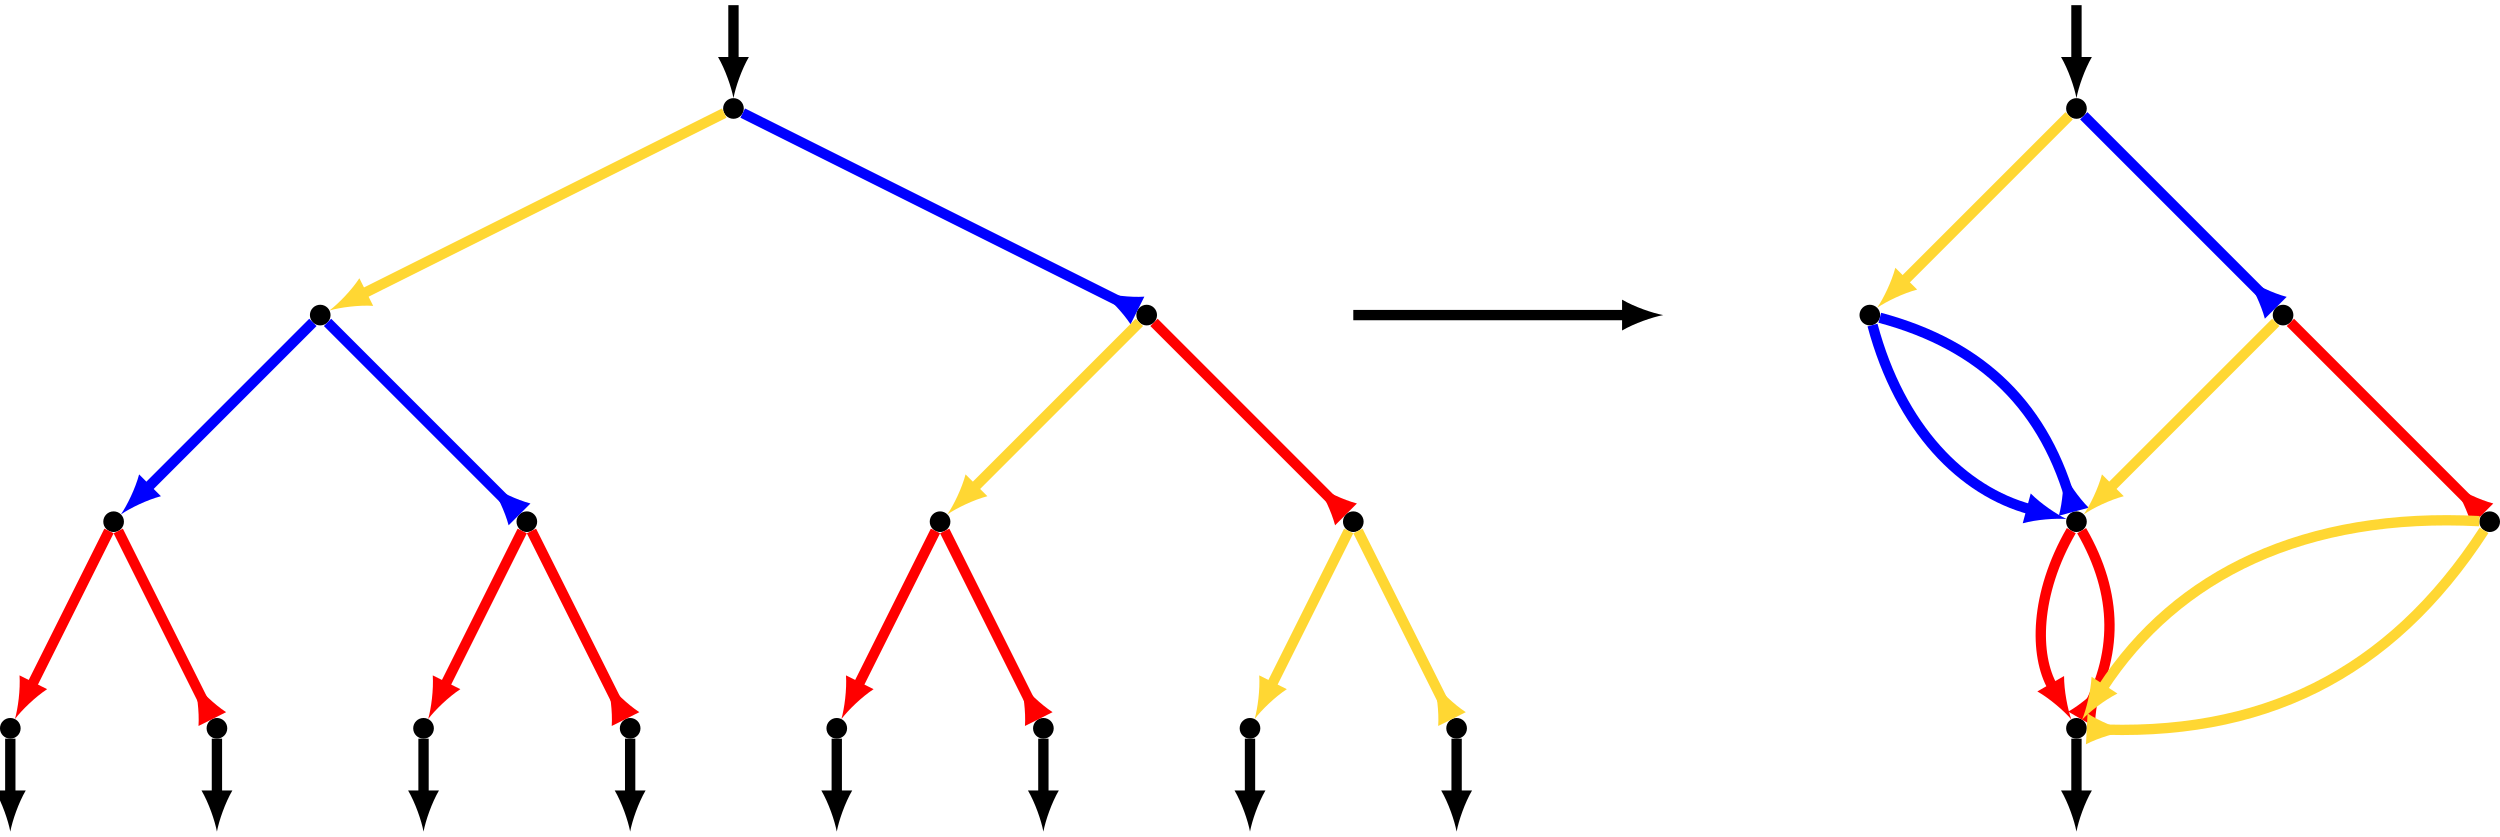<?xml version="1.0" encoding="UTF-8"?>
<svg xmlns="http://www.w3.org/2000/svg" xmlns:xlink="http://www.w3.org/1999/xlink" width="685.984pt" height="229.606pt" viewBox="0 0 685.984 229.606" version="1.1">
<defs>
<clipPath id="clip1">
  <path d="M 0 158 L 45 158 L 45 229.605 L 0 229.605 Z M 0 158 "/>
</clipPath>
<clipPath id="clip2">
  <path d="M 18 158 L 102 158 L 102 229.605 L 18 229.605 Z M 18 158 "/>
</clipPath>
<clipPath id="clip3">
  <path d="M 74 158 L 158 158 L 158 229.605 L 74 229.605 Z M 74 158 "/>
</clipPath>
<clipPath id="clip4">
  <path d="M 131 158 L 215 158 L 215 229.605 L 131 229.605 Z M 131 158 "/>
</clipPath>
<clipPath id="clip5">
  <path d="M 188 158 L 272 158 L 272 229.605 L 188 229.605 Z M 188 158 "/>
</clipPath>
<clipPath id="clip6">
  <path d="M 244 158 L 328 158 L 328 229.605 L 244 229.605 Z M 244 158 "/>
</clipPath>
<clipPath id="clip7">
  <path d="M 301 158 L 385 158 L 385 229.605 L 301 229.605 Z M 301 158 "/>
</clipPath>
<clipPath id="clip8">
  <path d="M 358 158 L 442 158 L 442 229.605 L 358 229.605 Z M 358 158 "/>
</clipPath>
<clipPath id="clip9">
  <path d="M 0 105 L 98 105 L 98 229.605 L 0 229.605 Z M 0 105 "/>
</clipPath>
<clipPath id="clip10">
  <path d="M 105 105 L 212 105 L 212 229.605 L 105 229.605 Z M 105 105 "/>
</clipPath>
<clipPath id="clip11">
  <path d="M 219 105 L 325 105 L 325 229.605 L 219 229.605 Z M 219 105 "/>
</clipPath>
<clipPath id="clip12">
  <path d="M 332 105 L 438 105 L 438 229.605 L 332 229.605 Z M 332 105 "/>
</clipPath>
<clipPath id="clip13">
  <path d="M 641 101 L 685.984 101 L 685.984 185 L 641 185 Z M 641 101 "/>
</clipPath>
<clipPath id="clip14">
  <path d="M 528 158 L 612 158 L 612 229.605 L 528 229.605 Z M 528 158 "/>
</clipPath>
<clipPath id="clip15">
  <path d="M 588 48 L 685.984 48 L 685.984 181 L 588 181 Z M 588 48 "/>
</clipPath>
<clipPath id="clip16">
  <path d="M 531 105 L 619 105 L 619 229.605 L 531 229.605 Z M 531 105 "/>
</clipPath>
<clipPath id="clip17">
  <path d="M 536 102 L 685.984 102 L 685.984 229.605 L 536 229.605 Z M 536 102 "/>
</clipPath>
<clipPath id="clip18">
  <path d="M 533 105 L 685.984 105 L 685.984 229.605 L 533 229.605 Z M 533 105 "/>
</clipPath>
</defs>
<g id="surface1">
<path style="fill-rule:nonzero;fill:rgb(0%,0%,0%);fill-opacity:1;stroke-width:2.835;stroke-linecap:butt;stroke-linejoin:miter;stroke:rgb(0%,0%,0%);stroke-opacity:1;stroke-miterlimit:10;" d="M -225.359 -0.002 C -225.359 0.784 -225.992 1.416 -226.773 1.416 C -227.558 1.416 -228.191 0.784 -228.191 -0.002 C -228.191 -0.783 -227.558 -1.416 -226.773 -1.416 C -225.992 -1.416 -225.359 -0.783 -225.359 -0.002 Z M -225.359 -0.002 " transform="matrix(1,0,0,-1,428.031,29.764)"/>
<path style="fill-rule:nonzero;fill:rgb(0%,0%,0%);fill-opacity:1;stroke-width:2.835;stroke-linecap:butt;stroke-linejoin:miter;stroke:rgb(0%,0%,0%);stroke-opacity:1;stroke-miterlimit:10;" d="M -338.746 -56.693 C -338.746 -55.912 -339.379 -55.275 -340.16 -55.275 C -340.945 -55.275 -341.578 -55.912 -341.578 -56.693 C -341.578 -57.478 -340.945 -58.111 -340.16 -58.111 C -339.379 -58.111 -338.746 -57.478 -338.746 -56.693 Z M -338.746 -56.693 " transform="matrix(1,0,0,-1,428.031,29.764)"/>
<path style="fill-rule:nonzero;fill:rgb(0%,0%,0%);fill-opacity:1;stroke-width:2.835;stroke-linecap:butt;stroke-linejoin:miter;stroke:rgb(0%,0%,0%);stroke-opacity:1;stroke-miterlimit:10;" d="M -111.969 -56.693 C -111.969 -55.912 -112.605 -55.275 -113.386 -55.275 C -114.172 -55.275 -114.804 -55.912 -114.804 -56.693 C -114.804 -57.478 -114.172 -58.111 -113.386 -58.111 C -112.605 -58.111 -111.969 -57.478 -111.969 -56.693 Z M -111.969 -56.693 " transform="matrix(1,0,0,-1,428.031,29.764)"/>
<path style="fill-rule:nonzero;fill:rgb(0%,0%,0%);fill-opacity:1;stroke-width:2.835;stroke-linecap:butt;stroke-linejoin:miter;stroke:rgb(0%,0%,0%);stroke-opacity:1;stroke-miterlimit:10;" d="M -395.437 -113.388 C -395.437 -112.603 -396.074 -111.97 -396.855 -111.97 C -397.636 -111.97 -398.273 -112.603 -398.273 -113.388 C -398.273 -114.17 -397.636 -114.806 -396.855 -114.806 C -396.074 -114.806 -395.437 -114.17 -395.437 -113.388 Z M -395.437 -113.388 " transform="matrix(1,0,0,-1,428.031,29.764)"/>
<path style="fill-rule:nonzero;fill:rgb(0%,0%,0%);fill-opacity:1;stroke-width:2.835;stroke-linecap:butt;stroke-linejoin:miter;stroke:rgb(0%,0%,0%);stroke-opacity:1;stroke-miterlimit:10;" d="M -282.051 -113.388 C -282.051 -112.603 -282.687 -111.97 -283.469 -111.97 C -284.25 -111.97 -284.886 -112.603 -284.886 -113.388 C -284.886 -114.17 -284.25 -114.806 -283.469 -114.806 C -282.687 -114.806 -282.051 -114.17 -282.051 -113.388 Z M -282.051 -113.388 " transform="matrix(1,0,0,-1,428.031,29.764)"/>
<path style="fill-rule:nonzero;fill:rgb(0%,0%,0%);fill-opacity:1;stroke-width:2.835;stroke-linecap:butt;stroke-linejoin:miter;stroke:rgb(0%,0%,0%);stroke-opacity:1;stroke-miterlimit:10;" d="M -168.664 -113.388 C -168.664 -112.603 -169.297 -111.97 -170.082 -111.97 C -170.863 -111.97 -171.5 -112.603 -171.5 -113.388 C -171.5 -114.17 -170.863 -114.806 -170.082 -114.806 C -169.297 -114.806 -168.664 -114.17 -168.664 -113.388 Z M -168.664 -113.388 " transform="matrix(1,0,0,-1,428.031,29.764)"/>
<path style="fill-rule:nonzero;fill:rgb(0%,0%,0%);fill-opacity:1;stroke-width:2.835;stroke-linecap:butt;stroke-linejoin:miter;stroke:rgb(0%,0%,0%);stroke-opacity:1;stroke-miterlimit:10;" d="M -55.277 -113.388 C -55.277 -112.603 -55.91 -111.97 -56.695 -111.97 C -57.476 -111.97 -58.109 -112.603 -58.109 -113.388 C -58.109 -114.17 -57.476 -114.806 -56.695 -114.806 C -55.91 -114.806 -55.277 -114.17 -55.277 -113.388 Z M -55.277 -113.388 " transform="matrix(1,0,0,-1,428.031,29.764)"/>
<path style=" stroke:none;fill-rule:nonzero;fill:rgb(0%,0%,0%);fill-opacity:1;" d="M 4.246 199.844 C 4.246 199.062 3.613 198.426 2.828 198.426 C 2.047 198.426 1.41 199.062 1.41 199.844 C 1.41 200.629 2.047 201.262 2.828 201.262 C 3.613 201.262 4.246 200.629 4.246 199.844 Z M 4.246 199.844 "/>
<g clip-path="url(#clip1)" clip-rule="nonzero">
<path style="fill:none;stroke-width:2.835;stroke-linecap:butt;stroke-linejoin:miter;stroke:rgb(0%,0%,0%);stroke-opacity:1;stroke-miterlimit:10;" d="M -423.785 -170.08 C -423.785 -169.298 -424.418 -168.662 -425.203 -168.662 C -425.984 -168.662 -426.621 -169.298 -426.621 -170.08 C -426.621 -170.865 -425.984 -171.498 -425.203 -171.498 C -424.418 -171.498 -423.785 -170.865 -423.785 -170.08 Z M -423.785 -170.08 " transform="matrix(1,0,0,-1,428.031,29.764)"/>
</g>
<path style=" stroke:none;fill-rule:nonzero;fill:rgb(0%,0%,0%);fill-opacity:1;" d="M 60.941 199.844 C 60.941 199.062 60.305 198.426 59.523 198.426 C 58.738 198.426 58.105 199.062 58.105 199.844 C 58.105 200.629 58.738 201.262 59.523 201.262 C 60.305 201.262 60.941 200.629 60.941 199.844 Z M 60.941 199.844 "/>
<g clip-path="url(#clip2)" clip-rule="nonzero">
<path style="fill:none;stroke-width:2.835;stroke-linecap:butt;stroke-linejoin:miter;stroke:rgb(0%,0%,0%);stroke-opacity:1;stroke-miterlimit:10;" d="M -367.09 -170.08 C -367.09 -169.298 -367.726 -168.662 -368.508 -168.662 C -369.293 -168.662 -369.926 -169.298 -369.926 -170.08 C -369.926 -170.865 -369.293 -171.498 -368.508 -171.498 C -367.726 -171.498 -367.09 -170.865 -367.09 -170.08 Z M -367.09 -170.08 " transform="matrix(1,0,0,-1,428.031,29.764)"/>
</g>
<path style=" stroke:none;fill-rule:nonzero;fill:rgb(0%,0%,0%);fill-opacity:1;" d="M 117.633 199.844 C 117.633 199.062 117 198.426 116.215 198.426 C 115.434 198.426 114.797 199.062 114.797 199.844 C 114.797 200.629 115.434 201.262 116.215 201.262 C 117 201.262 117.633 200.629 117.633 199.844 Z M 117.633 199.844 "/>
<g clip-path="url(#clip3)" clip-rule="nonzero">
<path style="fill:none;stroke-width:2.835;stroke-linecap:butt;stroke-linejoin:miter;stroke:rgb(0%,0%,0%);stroke-opacity:1;stroke-miterlimit:10;" d="M -310.398 -170.08 C -310.398 -169.298 -311.031 -168.662 -311.816 -168.662 C -312.597 -168.662 -313.234 -169.298 -313.234 -170.08 C -313.234 -170.865 -312.597 -171.498 -311.816 -171.498 C -311.031 -171.498 -310.398 -170.865 -310.398 -170.08 Z M -310.398 -170.08 " transform="matrix(1,0,0,-1,428.031,29.764)"/>
</g>
<path style=" stroke:none;fill-rule:nonzero;fill:rgb(0%,0%,0%);fill-opacity:1;" d="M 174.328 199.844 C 174.328 199.062 173.691 198.426 172.91 198.426 C 172.125 198.426 171.492 199.062 171.492 199.844 C 171.492 200.629 172.125 201.262 172.91 201.262 C 173.691 201.262 174.328 200.629 174.328 199.844 Z M 174.328 199.844 "/>
<g clip-path="url(#clip4)" clip-rule="nonzero">
<path style="fill:none;stroke-width:2.835;stroke-linecap:butt;stroke-linejoin:miter;stroke:rgb(0%,0%,0%);stroke-opacity:1;stroke-miterlimit:10;" d="M -253.703 -170.08 C -253.703 -169.298 -254.34 -168.662 -255.121 -168.662 C -255.906 -168.662 -256.539 -169.298 -256.539 -170.08 C -256.539 -170.865 -255.906 -171.498 -255.121 -171.498 C -254.34 -171.498 -253.703 -170.865 -253.703 -170.08 Z M -253.703 -170.08 " transform="matrix(1,0,0,-1,428.031,29.764)"/>
</g>
<path style=" stroke:none;fill-rule:nonzero;fill:rgb(0%,0%,0%);fill-opacity:1;" d="M 231.02 199.844 C 231.02 199.062 230.387 198.426 229.602 198.426 C 228.82 198.426 228.188 199.062 228.188 199.844 C 228.188 200.629 228.82 201.262 229.602 201.262 C 230.387 201.262 231.02 200.629 231.02 199.844 Z M 231.02 199.844 "/>
<g clip-path="url(#clip5)" clip-rule="nonzero">
<path style="fill:none;stroke-width:2.835;stroke-linecap:butt;stroke-linejoin:miter;stroke:rgb(0%,0%,0%);stroke-opacity:1;stroke-miterlimit:10;" d="M -197.011 -170.08 C -197.011 -169.298 -197.644 -168.662 -198.429 -168.662 C -199.211 -168.662 -199.844 -169.298 -199.844 -170.08 C -199.844 -170.865 -199.211 -171.498 -198.429 -171.498 C -197.644 -171.498 -197.011 -170.865 -197.011 -170.08 Z M -197.011 -170.08 " transform="matrix(1,0,0,-1,428.031,29.764)"/>
</g>
<path style=" stroke:none;fill-rule:nonzero;fill:rgb(0%,0%,0%);fill-opacity:1;" d="M 287.715 199.844 C 287.715 199.062 287.078 198.426 286.297 198.426 C 285.516 198.426 284.879 199.062 284.879 199.844 C 284.879 200.629 285.516 201.262 286.297 201.262 C 287.078 201.262 287.715 200.629 287.715 199.844 Z M 287.715 199.844 "/>
<g clip-path="url(#clip6)" clip-rule="nonzero">
<path style="fill:none;stroke-width:2.835;stroke-linecap:butt;stroke-linejoin:miter;stroke:rgb(0%,0%,0%);stroke-opacity:1;stroke-miterlimit:10;" d="M -140.316 -170.08 C -140.316 -169.298 -140.953 -168.662 -141.734 -168.662 C -142.515 -168.662 -143.152 -169.298 -143.152 -170.08 C -143.152 -170.865 -142.515 -171.498 -141.734 -171.498 C -140.953 -171.498 -140.316 -170.865 -140.316 -170.08 Z M -140.316 -170.08 " transform="matrix(1,0,0,-1,428.031,29.764)"/>
</g>
<path style=" stroke:none;fill-rule:nonzero;fill:rgb(0%,0%,0%);fill-opacity:1;" d="M 344.406 199.844 C 344.406 199.062 343.773 198.426 342.992 198.426 C 342.207 198.426 341.574 199.062 341.574 199.844 C 341.574 200.629 342.207 201.262 342.992 201.262 C 343.773 201.262 344.406 200.629 344.406 199.844 Z M 344.406 199.844 "/>
<g clip-path="url(#clip7)" clip-rule="nonzero">
<path style="fill:none;stroke-width:2.835;stroke-linecap:butt;stroke-linejoin:miter;stroke:rgb(0%,0%,0%);stroke-opacity:1;stroke-miterlimit:10;" d="M -83.625 -170.08 C -83.625 -169.298 -84.258 -168.662 -85.039 -168.662 C -85.824 -168.662 -86.457 -169.298 -86.457 -170.08 C -86.457 -170.865 -85.824 -171.498 -85.039 -171.498 C -84.258 -171.498 -83.625 -170.865 -83.625 -170.08 Z M -83.625 -170.08 " transform="matrix(1,0,0,-1,428.031,29.764)"/>
</g>
<path style=" stroke:none;fill-rule:nonzero;fill:rgb(0%,0%,0%);fill-opacity:1;" d="M 401.102 199.844 C 401.102 199.062 400.469 198.426 399.684 198.426 C 398.902 198.426 398.266 199.062 398.266 199.844 C 398.266 200.629 398.902 201.262 399.684 201.262 C 400.469 201.262 401.102 200.629 401.102 199.844 Z M 401.102 199.844 "/>
<g clip-path="url(#clip8)" clip-rule="nonzero">
<path style="fill:none;stroke-width:2.835;stroke-linecap:butt;stroke-linejoin:miter;stroke:rgb(0%,0%,0%);stroke-opacity:1;stroke-miterlimit:10;" d="M -26.929 -170.08 C -26.929 -169.298 -27.562 -168.662 -28.347 -168.662 C -29.129 -168.662 -29.765 -169.298 -29.765 -170.08 C -29.765 -170.865 -29.129 -171.498 -28.347 -171.498 C -27.562 -171.498 -26.929 -170.865 -26.929 -170.08 Z M -26.929 -170.08 " transform="matrix(1,0,0,-1,428.031,29.764)"/>
</g>
<path style="fill:none;stroke-width:2.835;stroke-linecap:butt;stroke-linejoin:miter;stroke:rgb(0%,0%,0%);stroke-opacity:1;stroke-miterlimit:10;" d="M -226.773 28.346 L -226.773 12.998 " transform="matrix(1,0,0,-1,428.031,29.764)"/>
<path style=" stroke:none;fill-rule:nonzero;fill:rgb(0%,0%,0%);fill-opacity:1;" d="M 201.258 26.93 C 201.82 23.918 203.516 19.023 205.492 15.637 L 197.02 15.637 C 198.996 19.023 200.691 23.918 201.258 26.93 "/>
<path style="fill:none;stroke-width:2.835;stroke-linecap:butt;stroke-linejoin:miter;stroke:rgb(100%,84%,20%);stroke-opacity:1;stroke-miterlimit:10;" d="M -229.308 -1.267 L -328.535 -50.881 " transform="matrix(1,0,0,-1,428.031,29.764)"/>
<path style=" stroke:none;fill-rule:nonzero;fill:rgb(100%,84%,20%);fill-opacity:1;" d="M 90.406 85.191 C 93.352 84.348 98.484 83.676 102.398 83.926 L 98.609 76.352 C 96.465 79.637 92.844 83.34 90.406 85.191 "/>
<path style="fill:none;stroke-width:2.835;stroke-linecap:butt;stroke-linejoin:miter;stroke:rgb(0%,0%,100%);stroke-opacity:1;stroke-miterlimit:10;" d="M -224.238 -1.267 L -116.933 -54.92 " transform="matrix(1,0,0,-1,428.031,29.764)"/>
<path style=" stroke:none;fill-rule:nonzero;fill:rgb(0%,0%,100%);fill-opacity:1;" d="M 302.008 80.141 C 304.953 80.98 310.09 81.656 314.004 81.402 L 310.215 88.977 C 308.066 85.695 304.449 81.992 302.008 80.141 "/>
<path style="fill:none;stroke-width:2.835;stroke-linecap:butt;stroke-linejoin:miter;stroke:rgb(0%,0%,100%);stroke-opacity:1;stroke-miterlimit:10;" d="M -342.168 -58.697 L -387.664 -104.197 " transform="matrix(1,0,0,-1,428.031,29.764)"/>
<path style=" stroke:none;fill-rule:nonzero;fill:rgb(0%,0%,100%);fill-opacity:1;" d="M 33.18 141.148 C 35.707 139.418 40.367 137.152 44.16 136.156 L 38.172 130.168 C 37.172 133.961 34.91 138.617 33.18 141.148 "/>
<path style="fill:none;stroke-width:2.835;stroke-linecap:butt;stroke-linejoin:miter;stroke:rgb(0%,0%,100%);stroke-opacity:1;stroke-miterlimit:10;" d="M -338.156 -58.697 L -286.269 -110.584 " transform="matrix(1,0,0,-1,428.031,29.764)"/>
<path style=" stroke:none;fill-rule:nonzero;fill:rgb(0%,0%,100%);fill-opacity:1;" d="M 134.574 133.16 C 137.102 134.891 141.762 137.152 145.555 138.152 L 139.562 144.141 C 138.566 140.348 136.305 135.691 134.574 133.16 "/>
<path style="fill:none;stroke-width:2.835;stroke-linecap:butt;stroke-linejoin:miter;stroke:rgb(100%,84%,20%);stroke-opacity:1;stroke-miterlimit:10;" d="M -115.39 -58.697 L -160.89 -104.197 " transform="matrix(1,0,0,-1,428.031,29.764)"/>
<path style=" stroke:none;fill-rule:nonzero;fill:rgb(100%,84%,20%);fill-opacity:1;" d="M 259.953 141.148 C 262.484 139.418 267.141 137.152 270.934 136.156 L 264.945 130.168 C 263.949 133.961 261.684 138.617 259.953 141.148 "/>
<path style="fill:none;stroke-width:2.835;stroke-linecap:butt;stroke-linejoin:miter;stroke:rgb(100%,0%,0%);stroke-opacity:1;stroke-miterlimit:10;" d="M -111.383 -58.697 L -59.496 -110.584 " transform="matrix(1,0,0,-1,428.031,29.764)"/>
<path style=" stroke:none;fill-rule:nonzero;fill:rgb(100%,0%,0%);fill-opacity:1;" d="M 361.348 133.16 C 363.875 134.891 368.535 137.152 372.328 138.152 L 366.34 144.141 C 365.34 140.348 363.078 135.691 361.348 133.16 "/>
<path style="fill:none;stroke-width:2.835;stroke-linecap:butt;stroke-linejoin:miter;stroke:rgb(100%,0%,0%);stroke-opacity:1;stroke-miterlimit:10;" d="M -398.125 -115.924 L -419.39 -158.455 " transform="matrix(1,0,0,-1,428.031,29.764)"/>
<path style=" stroke:none;fill-rule:nonzero;fill:rgb(100%,0%,0%);fill-opacity:1;" d="M 4.098 197.309 C 5.949 194.867 9.652 191.25 12.934 189.102 L 5.359 185.316 C 5.613 189.23 4.938 194.363 4.098 197.309 "/>
<g clip-path="url(#clip9)" clip-rule="nonzero">
<path style="fill:none;stroke-width:2.835;stroke-linecap:butt;stroke-linejoin:miter;stroke:rgb(100%,0%,0%);stroke-opacity:1;stroke-miterlimit:10;" d="M -395.59 -115.924 L -370.281 -166.537 " transform="matrix(1,0,0,-1,428.031,29.764)"/>
</g>
<path style=" stroke:none;fill-rule:nonzero;fill:rgb(100%,0%,0%);fill-opacity:1;" d="M 53.203 187.211 C 55.055 189.648 58.762 193.27 62.043 195.414 L 54.469 199.203 C 54.719 195.289 54.047 190.156 53.203 187.211 "/>
<path style="fill:none;stroke-width:2.835;stroke-linecap:butt;stroke-linejoin:miter;stroke:rgb(100%,0%,0%);stroke-opacity:1;stroke-miterlimit:10;" d="M -284.734 -115.924 L -306.004 -158.455 " transform="matrix(1,0,0,-1,428.031,29.764)"/>
<path style=" stroke:none;fill-rule:nonzero;fill:rgb(100%,0%,0%);fill-opacity:1;" d="M 117.484 197.309 C 119.336 194.867 123.039 191.25 126.32 189.102 L 118.746 185.316 C 119 189.23 118.324 194.363 117.484 197.309 "/>
<g clip-path="url(#clip10)" clip-rule="nonzero">
<path style="fill:none;stroke-width:2.835;stroke-linecap:butt;stroke-linejoin:miter;stroke:rgb(100%,0%,0%);stroke-opacity:1;stroke-miterlimit:10;" d="M -282.199 -115.924 L -256.894 -166.537 " transform="matrix(1,0,0,-1,428.031,29.764)"/>
</g>
<path style=" stroke:none;fill-rule:nonzero;fill:rgb(100%,0%,0%);fill-opacity:1;" d="M 166.594 187.211 C 168.445 189.648 172.148 193.27 175.43 195.414 L 167.855 199.203 C 168.105 195.289 167.434 190.156 166.594 187.211 "/>
<path style="fill:none;stroke-width:2.835;stroke-linecap:butt;stroke-linejoin:miter;stroke:rgb(100%,0%,0%);stroke-opacity:1;stroke-miterlimit:10;" d="M -171.347 -115.924 L -192.617 -158.455 " transform="matrix(1,0,0,-1,428.031,29.764)"/>
<path style=" stroke:none;fill-rule:nonzero;fill:rgb(100%,0%,0%);fill-opacity:1;" d="M 230.871 197.309 C 232.723 194.867 236.426 191.25 239.707 189.102 L 232.133 185.316 C 232.387 189.23 231.711 194.363 230.871 197.309 "/>
<g clip-path="url(#clip11)" clip-rule="nonzero">
<path style="fill:none;stroke-width:2.835;stroke-linecap:butt;stroke-linejoin:miter;stroke:rgb(100%,0%,0%);stroke-opacity:1;stroke-miterlimit:10;" d="M -168.812 -115.924 L -143.508 -166.537 " transform="matrix(1,0,0,-1,428.031,29.764)"/>
</g>
<path style=" stroke:none;fill-rule:nonzero;fill:rgb(100%,0%,0%);fill-opacity:1;" d="M 279.98 187.211 C 281.832 189.648 285.535 193.27 288.816 195.414 L 281.242 199.203 C 281.496 195.289 280.82 190.156 279.98 187.211 "/>
<path style="fill:none;stroke-width:2.835;stroke-linecap:butt;stroke-linejoin:miter;stroke:rgb(100%,84%,20%);stroke-opacity:1;stroke-miterlimit:10;" d="M -57.961 -115.924 L -79.226 -158.455 " transform="matrix(1,0,0,-1,428.031,29.764)"/>
<path style=" stroke:none;fill-rule:nonzero;fill:rgb(100%,84%,20%);fill-opacity:1;" d="M 344.258 197.309 C 346.109 194.867 349.812 191.25 353.098 189.102 L 345.52 185.316 C 345.773 189.23 345.102 194.363 344.258 197.309 "/>
<g clip-path="url(#clip12)" clip-rule="nonzero">
<path style="fill:none;stroke-width:2.835;stroke-linecap:butt;stroke-linejoin:miter;stroke:rgb(100%,84%,20%);stroke-opacity:1;stroke-miterlimit:10;" d="M -55.426 -115.924 L -30.121 -166.537 " transform="matrix(1,0,0,-1,428.031,29.764)"/>
</g>
<path style=" stroke:none;fill-rule:nonzero;fill:rgb(100%,84%,20%);fill-opacity:1;" d="M 393.367 187.211 C 395.219 189.648 398.922 193.27 402.203 195.414 L 394.629 199.203 C 394.883 195.289 394.207 190.156 393.367 187.211 "/>
<path style="fill:none;stroke-width:2.835;stroke-linecap:butt;stroke-linejoin:miter;stroke:rgb(0%,0%,0%);stroke-opacity:1;stroke-miterlimit:10;" d="M -425.203 -172.916 L -425.203 -188.263 " transform="matrix(1,0,0,-1,428.031,29.764)"/>
<path style=" stroke:none;fill-rule:nonzero;fill:rgb(0%,0%,0%);fill-opacity:1;" d="M 2.828 228.191 C 3.395 225.18 5.086 220.285 7.062 216.898 L -1.406 216.898 C 0.57 220.285 2.266 225.18 2.828 228.191 "/>
<path style="fill:none;stroke-width:2.835;stroke-linecap:butt;stroke-linejoin:miter;stroke:rgb(0%,0%,0%);stroke-opacity:1;stroke-miterlimit:10;" d="M -368.508 -172.916 L -368.508 -188.263 " transform="matrix(1,0,0,-1,428.031,29.764)"/>
<path style=" stroke:none;fill-rule:nonzero;fill:rgb(0%,0%,0%);fill-opacity:1;" d="M 59.523 228.191 C 60.086 225.18 61.781 220.285 63.758 216.898 L 55.289 216.898 C 57.266 220.285 58.957 225.18 59.523 228.191 "/>
<path style="fill:none;stroke-width:2.835;stroke-linecap:butt;stroke-linejoin:miter;stroke:rgb(0%,0%,0%);stroke-opacity:1;stroke-miterlimit:10;" d="M -311.816 -172.916 L -311.816 -188.263 " transform="matrix(1,0,0,-1,428.031,29.764)"/>
<path style=" stroke:none;fill-rule:nonzero;fill:rgb(0%,0%,0%);fill-opacity:1;" d="M 116.215 228.191 C 116.781 225.18 118.477 220.285 120.449 216.898 L 111.98 216.898 C 113.957 220.285 115.652 225.18 116.215 228.191 "/>
<path style="fill:none;stroke-width:2.835;stroke-linecap:butt;stroke-linejoin:miter;stroke:rgb(0%,0%,0%);stroke-opacity:1;stroke-miterlimit:10;" d="M -255.121 -172.916 L -255.121 -188.263 " transform="matrix(1,0,0,-1,428.031,29.764)"/>
<path style=" stroke:none;fill-rule:nonzero;fill:rgb(0%,0%,0%);fill-opacity:1;" d="M 172.91 228.191 C 173.473 225.18 175.168 220.285 177.145 216.898 L 168.676 216.898 C 170.652 220.285 172.344 225.18 172.91 228.191 "/>
<path style="fill:none;stroke-width:2.835;stroke-linecap:butt;stroke-linejoin:miter;stroke:rgb(0%,0%,0%);stroke-opacity:1;stroke-miterlimit:10;" d="M -198.429 -172.916 L -198.429 -188.263 " transform="matrix(1,0,0,-1,428.031,29.764)"/>
<path style=" stroke:none;fill-rule:nonzero;fill:rgb(0%,0%,0%);fill-opacity:1;" d="M 229.602 228.191 C 230.168 225.18 231.863 220.285 233.84 216.898 L 225.367 216.898 C 227.344 220.285 229.039 225.18 229.602 228.191 "/>
<path style="fill:none;stroke-width:2.835;stroke-linecap:butt;stroke-linejoin:miter;stroke:rgb(0%,0%,0%);stroke-opacity:1;stroke-miterlimit:10;" d="M -141.734 -172.916 L -141.734 -188.263 " transform="matrix(1,0,0,-1,428.031,29.764)"/>
<path style=" stroke:none;fill-rule:nonzero;fill:rgb(0%,0%,0%);fill-opacity:1;" d="M 286.297 228.191 C 286.863 225.18 288.555 220.285 290.531 216.898 L 282.062 216.898 C 284.039 220.285 285.73 225.18 286.297 228.191 "/>
<path style="fill:none;stroke-width:2.835;stroke-linecap:butt;stroke-linejoin:miter;stroke:rgb(0%,0%,0%);stroke-opacity:1;stroke-miterlimit:10;" d="M -85.039 -172.916 L -85.039 -188.263 " transform="matrix(1,0,0,-1,428.031,29.764)"/>
<path style=" stroke:none;fill-rule:nonzero;fill:rgb(0%,0%,0%);fill-opacity:1;" d="M 342.992 228.191 C 343.555 225.18 345.25 220.285 347.227 216.898 L 338.754 216.898 C 340.73 220.285 342.426 225.18 342.992 228.191 "/>
<path style="fill:none;stroke-width:2.835;stroke-linecap:butt;stroke-linejoin:miter;stroke:rgb(0%,0%,0%);stroke-opacity:1;stroke-miterlimit:10;" d="M -28.347 -172.916 L -28.347 -188.263 " transform="matrix(1,0,0,-1,428.031,29.764)"/>
<path style=" stroke:none;fill-rule:nonzero;fill:rgb(0%,0%,0%);fill-opacity:1;" d="M 399.684 228.191 C 400.25 225.18 401.941 220.285 403.918 216.898 L 395.449 216.898 C 397.426 220.285 399.121 225.18 399.684 228.191 "/>
<path style="fill:none;stroke-width:2.835;stroke-linecap:butt;stroke-linejoin:miter;stroke:rgb(0%,0%,0%);stroke-opacity:1;stroke-miterlimit:10;" d="M -56.695 -56.693 L 18.184 -56.693 " transform="matrix(1,0,0,-1,428.031,29.764)"/>
<path style=" stroke:none;fill-rule:nonzero;fill:rgb(0%,0%,0%);fill-opacity:1;" d="M 456.379 86.457 C 453.367 85.895 448.473 84.199 445.086 82.223 L 445.086 90.691 C 448.473 88.715 453.367 87.023 456.379 86.457 "/>
<path style="fill-rule:nonzero;fill:rgb(0%,0%,0%);fill-opacity:1;stroke-width:2.835;stroke-linecap:butt;stroke-linejoin:miter;stroke:rgb(0%,0%,0%);stroke-opacity:1;stroke-miterlimit:10;" d="M 143.153 -0.002 C 143.153 0.784 142.516 1.416 141.735 1.416 C 140.949 1.416 140.317 0.784 140.317 -0.002 C 140.317 -0.783 140.949 -1.416 141.735 -1.416 C 142.516 -1.416 143.153 -0.783 143.153 -0.002 Z M 143.153 -0.002 " transform="matrix(1,0,0,-1,428.031,29.764)"/>
<path style="fill-rule:nonzero;fill:rgb(0%,0%,0%);fill-opacity:1;stroke-width:2.835;stroke-linecap:butt;stroke-linejoin:miter;stroke:rgb(0%,0%,0%);stroke-opacity:1;stroke-miterlimit:10;" d="M 86.457 -56.693 C 86.457 -55.912 85.824 -55.275 85.039 -55.275 C 84.258 -55.275 83.621 -55.912 83.621 -56.693 C 83.621 -57.478 84.258 -58.111 85.039 -58.111 C 85.824 -58.111 86.457 -57.478 86.457 -56.693 Z M 86.457 -56.693 " transform="matrix(1,0,0,-1,428.031,29.764)"/>
<path style="fill-rule:nonzero;fill:rgb(0%,0%,0%);fill-opacity:1;stroke-width:2.835;stroke-linecap:butt;stroke-linejoin:miter;stroke:rgb(0%,0%,0%);stroke-opacity:1;stroke-miterlimit:10;" d="M 199.844 -56.693 C 199.844 -55.912 199.211 -55.275 198.426 -55.275 C 197.645 -55.275 197.012 -55.912 197.012 -56.693 C 197.012 -57.478 197.645 -58.111 198.426 -58.111 C 199.211 -58.111 199.844 -57.478 199.844 -56.693 Z M 199.844 -56.693 " transform="matrix(1,0,0,-1,428.031,29.764)"/>
<path style="fill-rule:nonzero;fill:rgb(0%,0%,0%);fill-opacity:1;stroke-width:2.835;stroke-linecap:butt;stroke-linejoin:miter;stroke:rgb(0%,0%,0%);stroke-opacity:1;stroke-miterlimit:10;" d="M 143.153 -113.388 C 143.153 -112.603 142.516 -111.97 141.735 -111.97 C 140.949 -111.97 140.317 -112.603 140.317 -113.388 C 140.317 -114.17 140.949 -114.806 141.735 -114.806 C 142.516 -114.806 143.153 -114.17 143.153 -113.388 Z M 143.153 -113.388 " transform="matrix(1,0,0,-1,428.031,29.764)"/>
<path style=" stroke:none;fill-rule:nonzero;fill:rgb(0%,0%,0%);fill-opacity:1;" d="M 684.57 143.152 C 684.57 142.367 683.934 141.734 683.152 141.734 C 682.371 141.734 681.734 142.367 681.734 143.152 C 681.734 143.934 682.371 144.57 683.152 144.57 C 683.934 144.57 684.57 143.934 684.57 143.152 Z M 684.57 143.152 "/>
<g clip-path="url(#clip13)" clip-rule="nonzero">
<path style="fill:none;stroke-width:2.835;stroke-linecap:butt;stroke-linejoin:miter;stroke:rgb(0%,0%,0%);stroke-opacity:1;stroke-miterlimit:10;" d="M 256.539 -113.388 C 256.539 -112.603 255.903 -111.97 255.121 -111.97 C 254.34 -111.97 253.703 -112.603 253.703 -113.388 C 253.703 -114.17 254.34 -114.806 255.121 -114.806 C 255.903 -114.806 256.539 -114.17 256.539 -113.388 Z M 256.539 -113.388 " transform="matrix(1,0,0,-1,428.031,29.764)"/>
</g>
<path style=" stroke:none;fill-rule:nonzero;fill:rgb(0%,0%,0%);fill-opacity:1;" d="M 571.184 199.844 C 571.184 199.062 570.547 198.426 569.766 198.426 C 568.98 198.426 568.348 199.062 568.348 199.844 C 568.348 200.629 568.98 201.262 569.766 201.262 C 570.547 201.262 571.184 200.629 571.184 199.844 Z M 571.184 199.844 "/>
<g clip-path="url(#clip14)" clip-rule="nonzero">
<path style="fill:none;stroke-width:2.835;stroke-linecap:butt;stroke-linejoin:miter;stroke:rgb(0%,0%,0%);stroke-opacity:1;stroke-miterlimit:10;" d="M 143.153 -170.08 C 143.153 -169.298 142.516 -168.662 141.735 -168.662 C 140.949 -168.662 140.317 -169.298 140.317 -170.08 C 140.317 -170.865 140.949 -171.498 141.735 -171.498 C 142.516 -171.498 143.153 -170.865 143.153 -170.08 Z M 143.153 -170.08 " transform="matrix(1,0,0,-1,428.031,29.764)"/>
</g>
<path style="fill:none;stroke-width:2.835;stroke-linecap:butt;stroke-linejoin:miter;stroke:rgb(0%,0%,0%);stroke-opacity:1;stroke-miterlimit:10;" d="M 141.735 28.346 L 141.735 12.998 " transform="matrix(1,0,0,-1,428.031,29.764)"/>
<path style=" stroke:none;fill-rule:nonzero;fill:rgb(0%,0%,0%);fill-opacity:1;" d="M 569.766 26.93 C 570.328 23.918 572.023 19.023 574 15.637 L 565.531 15.637 C 567.508 19.023 569.199 23.918 569.766 26.93 "/>
<path style="fill:none;stroke-width:2.835;stroke-linecap:butt;stroke-linejoin:miter;stroke:rgb(100%,84%,20%);stroke-opacity:1;stroke-miterlimit:10;" d="M 139.731 -2.006 L 94.231 -47.502 " transform="matrix(1,0,0,-1,428.031,29.764)"/>
<path style=" stroke:none;fill-rule:nonzero;fill:rgb(100%,84%,20%);fill-opacity:1;" d="M 515.074 84.453 C 517.605 82.723 522.262 80.461 526.055 79.461 L 520.066 73.473 C 519.07 77.266 516.805 81.926 515.074 84.453 "/>
<path style="fill:none;stroke-width:2.835;stroke-linecap:butt;stroke-linejoin:miter;stroke:rgb(0%,0%,100%);stroke-opacity:1;stroke-miterlimit:10;" d="M 143.739 -2.006 L 195.625 -53.892 " transform="matrix(1,0,0,-1,428.031,29.764)"/>
<path style=" stroke:none;fill-rule:nonzero;fill:rgb(0%,0%,100%);fill-opacity:1;" d="M 616.469 76.469 C 618.996 78.199 623.656 80.461 627.449 81.457 L 621.461 87.449 C 620.461 83.656 618.199 78.996 616.469 76.469 "/>
<path style="fill:none;stroke-width:2.835;stroke-linecap:butt;stroke-linejoin:miter;stroke:rgb(0%,0%,100%);stroke-opacity:1;stroke-miterlimit:10;" d="M 85.774 -59.431 C 93.403 -87.896 110.531 -105.025 129.18 -110.021 " transform="matrix(1,0,0,-1,428.031,29.764)"/>
<path style=" stroke:none;fill-rule:nonzero;fill:rgb(0%,0%,100%);fill-opacity:1;" d="M 567.027 142.418 C 564.266 141.094 559.977 138.191 557.215 135.402 L 555.023 143.586 C 558.805 142.555 563.973 142.184 567.027 142.418 "/>
<path style="fill:none;stroke-width:2.835;stroke-linecap:butt;stroke-linejoin:miter;stroke:rgb(0%,0%,100%);stroke-opacity:1;stroke-miterlimit:10;" d="M 87.778 -57.427 C 116.242 -65.056 133.371 -82.185 140.707 -109.56 " transform="matrix(1,0,0,-1,428.031,29.764)"/>
<path style=" stroke:none;fill-rule:nonzero;fill:rgb(0%,0%,100%);fill-opacity:1;" d="M 566.109 129.504 C 567.434 132.266 570.336 136.555 573.121 139.316 L 564.941 141.508 C 565.973 137.727 566.344 132.559 566.109 129.504 "/>
<path style="fill:none;stroke-width:2.835;stroke-linecap:butt;stroke-linejoin:miter;stroke:rgb(100%,84%,20%);stroke-opacity:1;stroke-miterlimit:10;" d="M 196.422 -58.697 L 150.926 -104.197 " transform="matrix(1,0,0,-1,428.031,29.764)"/>
<path style=" stroke:none;fill-rule:nonzero;fill:rgb(100%,84%,20%);fill-opacity:1;" d="M 571.77 141.148 C 574.297 139.418 578.957 137.152 582.75 136.156 L 576.762 130.168 C 575.762 133.961 573.5 138.617 571.77 141.148 "/>
<g clip-path="url(#clip15)" clip-rule="nonzero">
<path style="fill:none;stroke-width:2.835;stroke-linecap:butt;stroke-linejoin:miter;stroke:rgb(100%,0%,0%);stroke-opacity:1;stroke-miterlimit:10;" d="M 200.434 -58.697 L 252.317 -110.584 " transform="matrix(1,0,0,-1,428.031,29.764)"/>
</g>
<path style=" stroke:none;fill-rule:nonzero;fill:rgb(100%,0%,0%);fill-opacity:1;" d="M 673.164 133.16 C 675.691 134.891 680.348 137.152 684.141 138.152 L 678.152 144.141 C 677.156 140.348 674.891 135.691 673.164 133.16 "/>
<path style="fill:none;stroke-width:2.835;stroke-linecap:butt;stroke-linejoin:miter;stroke:rgb(100%,0%,0%);stroke-opacity:1;stroke-miterlimit:10;" d="M 140.317 -115.841 C 130.219 -133.33 130.219 -150.138 135.235 -158.822 " transform="matrix(1,0,0,-1,428.031,29.764)"/>
<path style=" stroke:none;fill-rule:nonzero;fill:rgb(100%,0%,0%);fill-opacity:1;" d="M 568.348 197.391 C 567.332 194.5 566.352 189.414 566.367 185.492 L 559.035 189.727 C 562.438 191.672 566.352 195.062 568.348 197.391 "/>
<g clip-path="url(#clip16)" clip-rule="nonzero">
<path style="fill:none;stroke-width:2.835;stroke-linecap:butt;stroke-linejoin:miter;stroke:rgb(100%,0%,0%);stroke-opacity:1;stroke-miterlimit:10;" d="M 143.153 -115.841 C 153.25 -133.33 153.25 -150.138 143.715 -166.646 " transform="matrix(1,0,0,-1,428.031,29.764)"/>
</g>
<path style=" stroke:none;fill-rule:nonzero;fill:rgb(100%,0%,0%);fill-opacity:1;" d="M 576.828 187.609 C 575.812 190.5 574.832 195.586 574.852 199.508 L 567.516 195.273 C 570.922 193.328 574.836 189.934 576.828 187.609 "/>
<g clip-path="url(#clip17)" clip-rule="nonzero">
<path style="fill:none;stroke-width:2.835;stroke-linecap:butt;stroke-linejoin:miter;stroke:rgb(100%,84%,20%);stroke-opacity:1;stroke-miterlimit:10;" d="M 252.289 -113.24 C 204.645 -110.744 169.262 -127.689 148.813 -159.177 " transform="matrix(1,0,0,-1,428.031,29.764)"/>
</g>
<path style=" stroke:none;fill-rule:nonzero;fill:rgb(100%,84%,20%);fill-opacity:1;" d="M 571.309 197.469 C 573.422 195.25 577.508 192.066 581.012 190.305 L 573.906 185.691 C 573.719 189.609 572.477 194.633 571.309 197.469 "/>
<g clip-path="url(#clip18)" clip-rule="nonzero">
<path style="fill:none;stroke-width:2.835;stroke-linecap:butt;stroke-linejoin:miter;stroke:rgb(100%,84%,20%);stroke-opacity:1;stroke-miterlimit:10;" d="M 253.578 -115.763 C 227.594 -155.779 192.207 -172.724 145.692 -170.287 " transform="matrix(1,0,0,-1,428.031,29.764)"/>
</g>
<path style=" stroke:none;fill-rule:nonzero;fill:rgb(100%,84%,20%);fill-opacity:1;" d="M 583.875 200.586 C 580.836 200.992 575.859 202.426 572.375 204.223 L 572.816 195.766 C 576.098 197.914 580.895 199.863 583.875 200.586 "/>
<path style="fill:none;stroke-width:2.835;stroke-linecap:butt;stroke-linejoin:miter;stroke:rgb(0%,0%,0%);stroke-opacity:1;stroke-miterlimit:10;" d="M 141.735 -172.916 L 141.735 -188.263 " transform="matrix(1,0,0,-1,428.031,29.764)"/>
<path style=" stroke:none;fill-rule:nonzero;fill:rgb(0%,0%,0%);fill-opacity:1;" d="M 569.766 228.191 C 570.328 225.18 572.023 220.285 574 216.898 L 565.531 216.898 C 567.508 220.285 569.199 225.18 569.766 228.191 "/>
</g>
</svg>
